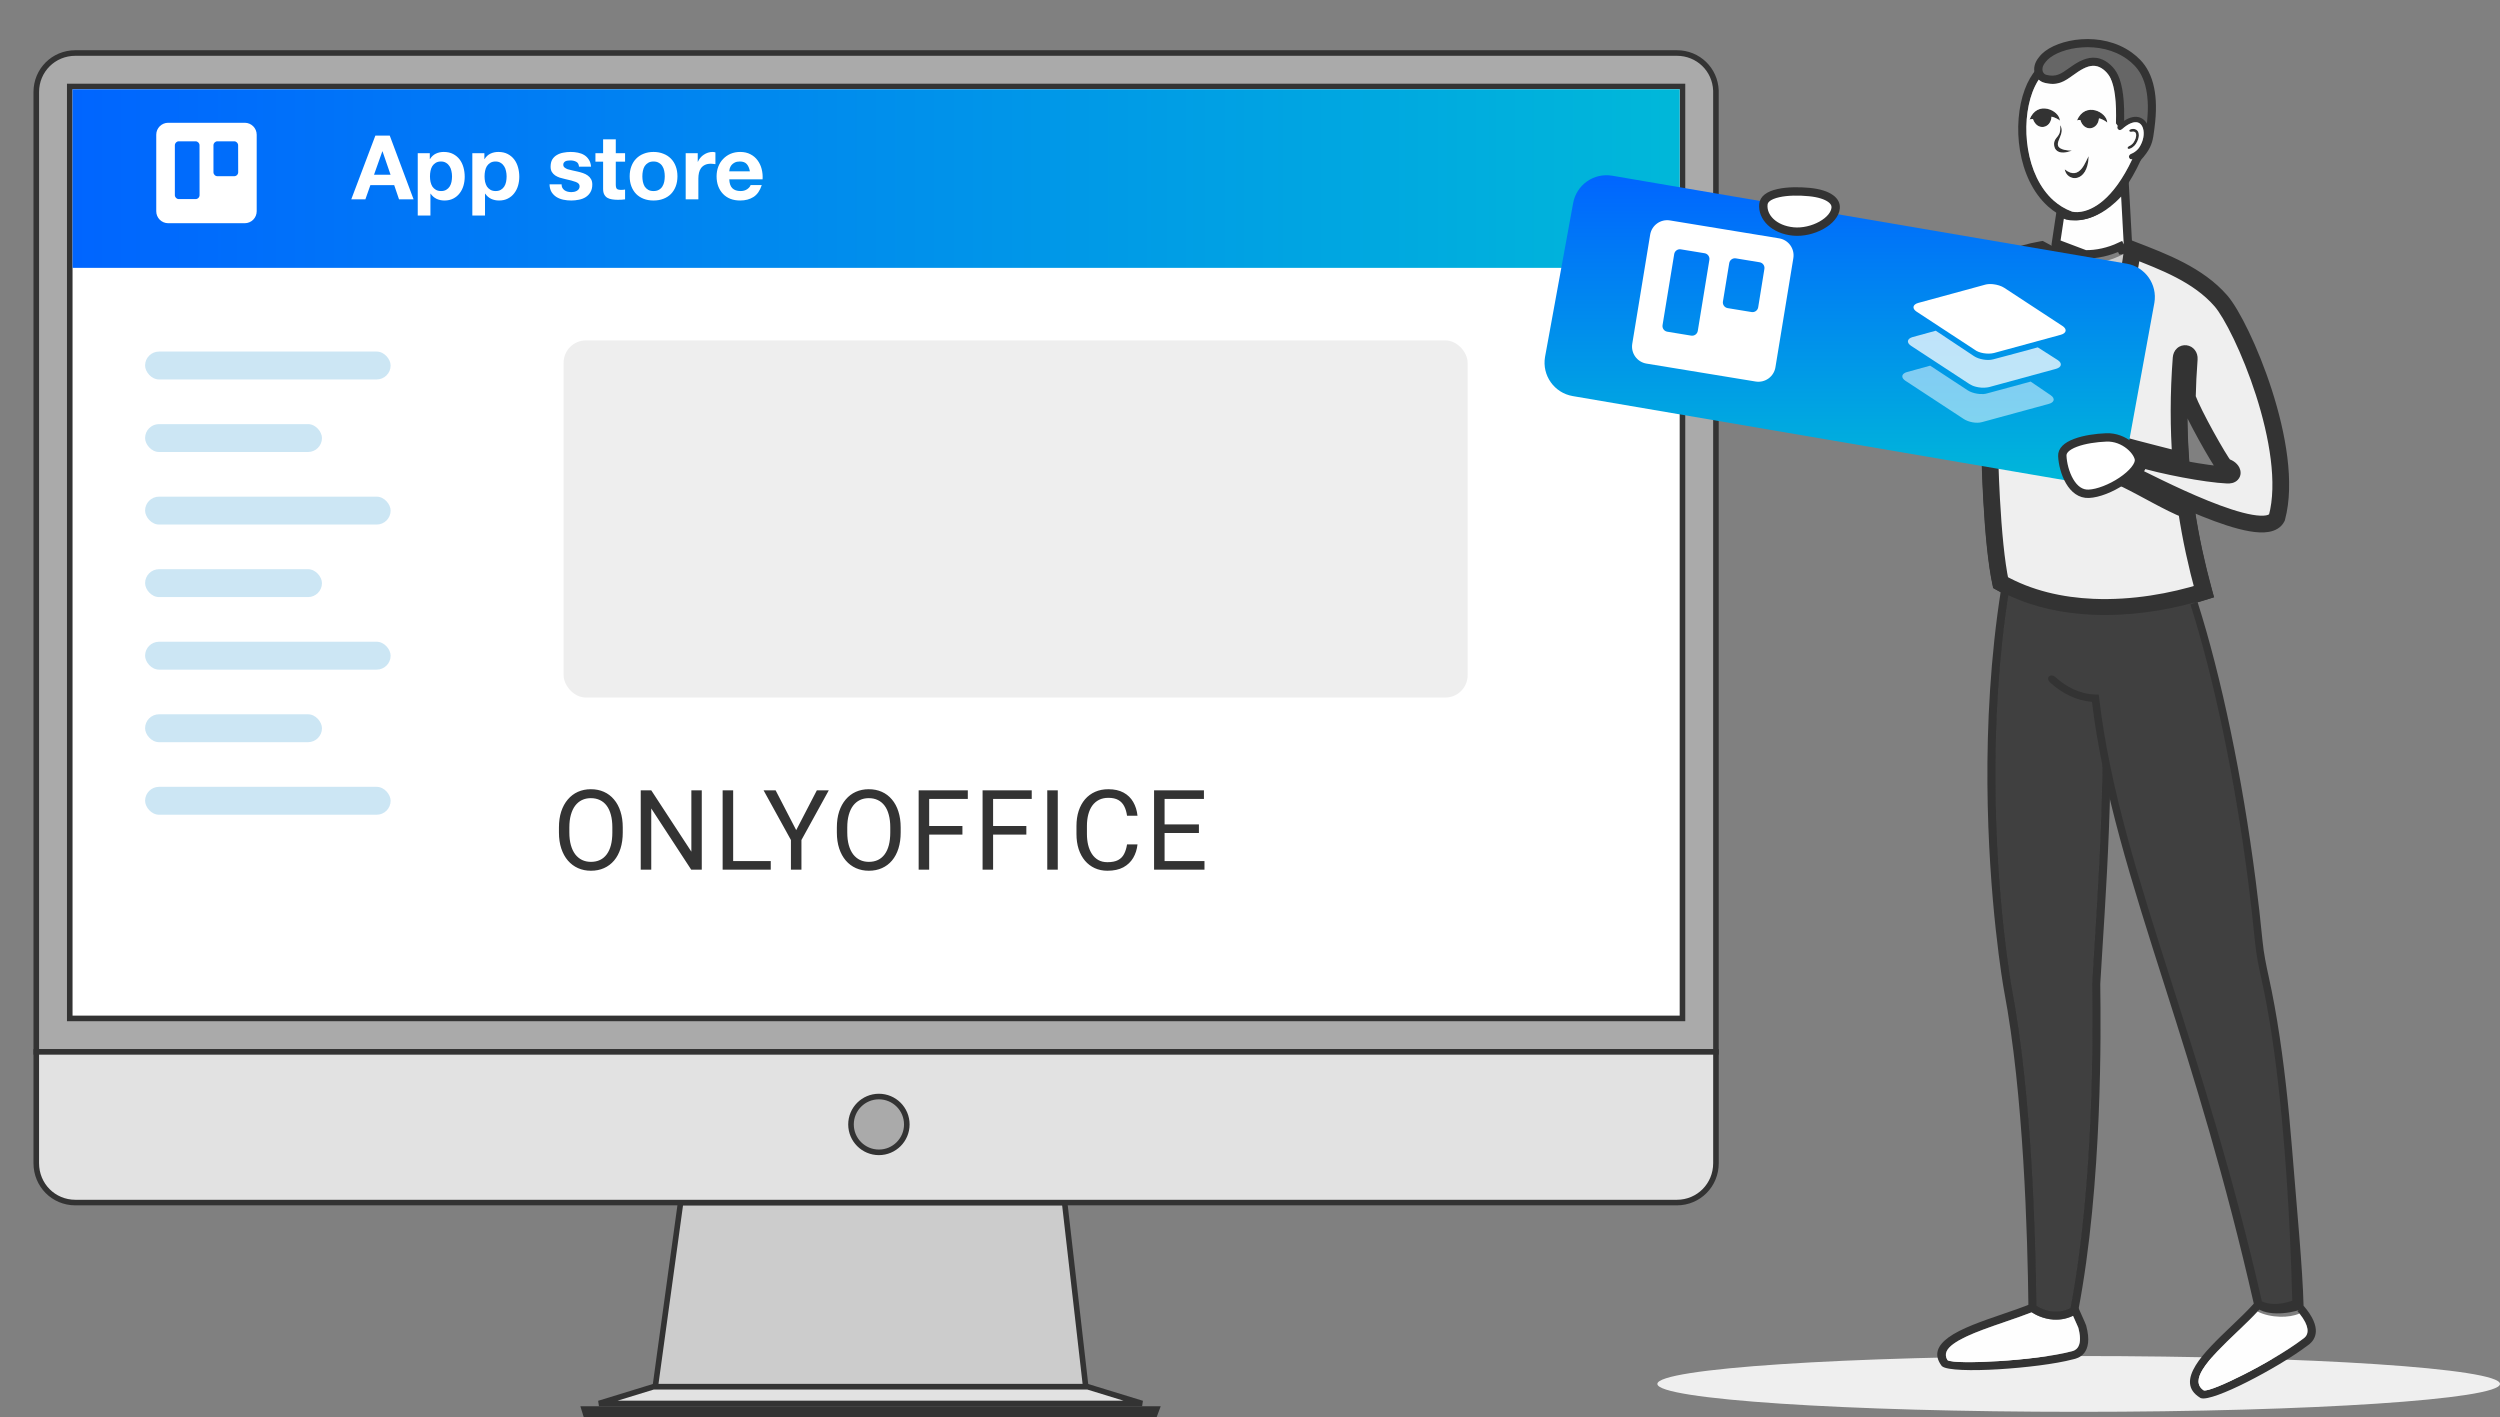 <svg width="448" height="254" viewBox="0 0 448 254" fill="none" xmlns="http://www.w3.org/2000/svg">
<rect x="0" y="0" width="448" height="254" fill="#808080" stroke="none"/>
<path d="M307.495 16.496V188.5H6.5V16.496C6.5 12.594 9.6 9.5 13.505 9.5H300.495C304.315 9.5 307.358 12.454 307.495 16.23V16.496Z" fill="#AAAAAA" stroke="#333333"/>
<path d="M12.5 182.5V15.5H301.5V182.5H12.5Z" fill="white" stroke="#333333"/>
<path d="M301 16H13V48H301V16Z" fill="url(#paint0_linear_912_197837)"/>
<path d="M67.026 31.308H69.987L68.546 27.116H68.514L67.026 31.308ZM67.266 24.3H69.843L74.115 35.724H71.507L70.642 33.18H66.371L65.475 35.724H62.947L67.266 24.3ZM79.036 34.236C79.409 34.236 79.718 34.161 79.964 34.012C80.22 33.863 80.422 33.671 80.572 33.436C80.732 33.191 80.844 32.908 80.908 32.588C80.972 32.268 81.004 31.943 81.004 31.612C81.004 31.282 80.966 30.956 80.892 30.636C80.828 30.316 80.716 30.034 80.556 29.788C80.396 29.532 80.188 29.329 79.932 29.18C79.686 29.02 79.382 28.94 79.02 28.94C78.646 28.94 78.332 29.02 78.076 29.18C77.83 29.329 77.628 29.527 77.468 29.772C77.318 30.017 77.212 30.3 77.148 30.62C77.084 30.94 77.052 31.271 77.052 31.612C77.052 31.943 77.084 32.268 77.148 32.588C77.222 32.908 77.334 33.191 77.484 33.436C77.644 33.671 77.852 33.863 78.108 34.012C78.364 34.161 78.673 34.236 79.036 34.236ZM74.86 27.452H77.02V28.508H77.052C77.329 28.06 77.681 27.735 78.108 27.532C78.534 27.329 79.004 27.228 79.516 27.228C80.166 27.228 80.726 27.351 81.196 27.596C81.665 27.841 82.054 28.167 82.364 28.572C82.673 28.977 82.902 29.452 83.052 29.996C83.201 30.529 83.276 31.09 83.276 31.676C83.276 32.231 83.201 32.764 83.052 33.276C82.902 33.788 82.673 34.242 82.364 34.636C82.065 35.031 81.686 35.346 81.228 35.58C80.78 35.815 80.252 35.932 79.644 35.932C79.132 35.932 78.657 35.831 78.22 35.628C77.793 35.415 77.441 35.105 77.164 34.7H77.132V38.62H74.86V27.452ZM88.817 34.236C89.19 34.236 89.499 34.161 89.745 34.012C90.001 33.863 90.204 33.671 90.353 33.436C90.513 33.191 90.625 32.908 90.689 32.588C90.753 32.268 90.785 31.943 90.785 31.612C90.785 31.282 90.748 30.956 90.673 30.636C90.609 30.316 90.497 30.034 90.337 29.788C90.177 29.532 89.969 29.329 89.713 29.18C89.468 29.02 89.163 28.94 88.801 28.94C88.427 28.94 88.113 29.02 87.857 29.18C87.612 29.329 87.409 29.527 87.249 29.772C87.1 30.017 86.993 30.3 86.929 30.62C86.865 30.94 86.833 31.271 86.833 31.612C86.833 31.943 86.865 32.268 86.929 32.588C87.004 32.908 87.115 33.191 87.265 33.436C87.425 33.671 87.633 33.863 87.889 34.012C88.145 34.161 88.454 34.236 88.817 34.236ZM84.641 27.452H86.801V28.508H86.833C87.11 28.06 87.462 27.735 87.889 27.532C88.316 27.329 88.785 27.228 89.297 27.228C89.948 27.228 90.507 27.351 90.977 27.596C91.446 27.841 91.835 28.167 92.145 28.572C92.454 28.977 92.683 29.452 92.833 29.996C92.982 30.529 93.057 31.09 93.057 31.676C93.057 32.231 92.982 32.764 92.833 33.276C92.683 33.788 92.454 34.242 92.145 34.636C91.846 35.031 91.468 35.346 91.009 35.58C90.561 35.815 90.033 35.932 89.425 35.932C88.913 35.932 88.438 35.831 88.001 35.628C87.574 35.415 87.222 35.105 86.945 34.7H86.913V38.62H84.641V27.452ZM100.635 33.036C100.635 33.282 100.683 33.495 100.779 33.676C100.886 33.847 101.019 33.991 101.179 34.108C101.339 34.215 101.521 34.295 101.723 34.348C101.937 34.401 102.155 34.428 102.379 34.428C102.539 34.428 102.705 34.412 102.875 34.38C103.057 34.337 103.217 34.279 103.355 34.204C103.505 34.119 103.627 34.012 103.723 33.884C103.819 33.745 103.867 33.575 103.867 33.372C103.867 33.031 103.638 32.775 103.179 32.604C102.731 32.434 102.102 32.263 101.291 32.092C100.961 32.017 100.635 31.932 100.315 31.836C100.006 31.73 99.729 31.596 99.483 31.436C99.238 31.265 99.041 31.058 98.891 30.812C98.742 30.556 98.667 30.247 98.667 29.884C98.667 29.351 98.769 28.913 98.971 28.572C99.185 28.231 99.462 27.964 99.803 27.772C100.145 27.57 100.529 27.431 100.955 27.356C101.382 27.271 101.819 27.228 102.267 27.228C102.715 27.228 103.147 27.271 103.563 27.356C103.99 27.442 104.369 27.585 104.699 27.788C105.03 27.991 105.302 28.263 105.515 28.604C105.739 28.935 105.873 29.356 105.915 29.868H103.755C103.723 29.431 103.558 29.137 103.259 28.988C102.961 28.828 102.609 28.748 102.203 28.748C102.075 28.748 101.937 28.759 101.787 28.78C101.638 28.791 101.499 28.823 101.371 28.876C101.254 28.93 101.153 29.009 101.067 29.116C100.982 29.212 100.939 29.346 100.939 29.516C100.939 29.719 101.014 29.884 101.163 30.012C101.313 30.14 101.505 30.247 101.739 30.332C101.985 30.407 102.262 30.476 102.571 30.54C102.881 30.604 103.195 30.674 103.515 30.748C103.846 30.823 104.166 30.913 104.475 31.02C104.795 31.127 105.078 31.271 105.323 31.452C105.569 31.623 105.766 31.841 105.915 32.108C106.065 32.364 106.139 32.684 106.139 33.068C106.139 33.612 106.027 34.071 105.803 34.444C105.59 34.807 105.307 35.1 104.955 35.324C104.603 35.548 104.198 35.703 103.739 35.788C103.291 35.884 102.833 35.932 102.363 35.932C101.883 35.932 101.414 35.884 100.955 35.788C100.497 35.692 100.086 35.532 99.723 35.308C99.371 35.084 99.078 34.791 98.843 34.428C98.619 34.055 98.497 33.591 98.475 33.036H100.635ZM110.349 27.452H112.013V28.972H110.349V33.068C110.349 33.452 110.413 33.708 110.541 33.836C110.669 33.964 110.925 34.028 111.309 34.028C111.437 34.028 111.56 34.023 111.677 34.012C111.794 34.002 111.906 33.986 112.013 33.964V35.724C111.821 35.756 111.608 35.778 111.373 35.788C111.138 35.799 110.909 35.804 110.685 35.804C110.333 35.804 109.997 35.778 109.677 35.724C109.368 35.681 109.09 35.591 108.845 35.452C108.61 35.313 108.424 35.116 108.285 34.86C108.146 34.604 108.077 34.268 108.077 33.852V28.972H106.701V27.452H108.077V24.972H110.349V27.452ZM115.11 31.596C115.11 31.927 115.142 32.252 115.206 32.572C115.27 32.882 115.377 33.164 115.526 33.42C115.686 33.666 115.894 33.863 116.15 34.012C116.406 34.161 116.726 34.236 117.11 34.236C117.494 34.236 117.814 34.161 118.07 34.012C118.337 33.863 118.545 33.666 118.694 33.42C118.854 33.164 118.966 32.882 119.03 32.572C119.094 32.252 119.126 31.927 119.126 31.596C119.126 31.265 119.094 30.94 119.03 30.62C118.966 30.3 118.854 30.017 118.694 29.772C118.545 29.527 118.337 29.329 118.07 29.18C117.814 29.02 117.494 28.94 117.11 28.94C116.726 28.94 116.406 29.02 116.15 29.18C115.894 29.329 115.686 29.527 115.526 29.772C115.377 30.017 115.27 30.3 115.206 30.62C115.142 30.94 115.11 31.265 115.11 31.596ZM112.838 31.596C112.838 30.935 112.939 30.337 113.142 29.804C113.345 29.26 113.633 28.802 114.006 28.428C114.379 28.044 114.827 27.751 115.35 27.548C115.873 27.335 116.459 27.228 117.11 27.228C117.761 27.228 118.347 27.335 118.87 27.548C119.403 27.751 119.857 28.044 120.23 28.428C120.603 28.802 120.891 29.26 121.094 29.804C121.297 30.337 121.398 30.935 121.398 31.596C121.398 32.258 121.297 32.855 121.094 33.388C120.891 33.922 120.603 34.38 120.23 34.764C119.857 35.138 119.403 35.425 118.87 35.628C118.347 35.831 117.761 35.932 117.11 35.932C116.459 35.932 115.873 35.831 115.35 35.628C114.827 35.425 114.379 35.138 114.006 34.764C113.633 34.38 113.345 33.922 113.142 33.388C112.939 32.855 112.838 32.258 112.838 31.596ZM122.875 27.452H125.035V28.988H125.067C125.174 28.732 125.318 28.497 125.499 28.284C125.681 28.06 125.889 27.873 126.123 27.724C126.358 27.564 126.609 27.442 126.875 27.356C127.142 27.271 127.419 27.228 127.707 27.228C127.857 27.228 128.022 27.255 128.203 27.308V29.42C128.097 29.399 127.969 29.383 127.819 29.372C127.67 29.351 127.526 29.34 127.387 29.34C126.971 29.34 126.619 29.41 126.331 29.548C126.043 29.687 125.809 29.879 125.627 30.124C125.457 30.359 125.334 30.636 125.259 30.956C125.185 31.276 125.147 31.623 125.147 31.996V35.724H122.875V27.452ZM134.381 30.7C134.274 30.124 134.082 29.687 133.805 29.388C133.538 29.09 133.127 28.94 132.573 28.94C132.21 28.94 131.906 29.004 131.661 29.132C131.426 29.25 131.234 29.399 131.085 29.58C130.946 29.762 130.845 29.953 130.781 30.156C130.727 30.359 130.695 30.54 130.685 30.7H134.381ZM130.685 32.14C130.717 32.876 130.903 33.41 131.245 33.74C131.586 34.071 132.077 34.236 132.717 34.236C133.175 34.236 133.57 34.124 133.901 33.9C134.231 33.666 134.434 33.42 134.509 33.164H136.509C136.189 34.156 135.698 34.865 135.037 35.292C134.375 35.719 133.575 35.932 132.637 35.932C131.986 35.932 131.399 35.831 130.877 35.628C130.354 35.415 129.911 35.116 129.549 34.732C129.186 34.348 128.903 33.889 128.701 33.356C128.509 32.823 128.413 32.236 128.413 31.596C128.413 30.977 128.514 30.401 128.717 29.868C128.919 29.335 129.207 28.876 129.581 28.492C129.954 28.098 130.397 27.788 130.909 27.564C131.431 27.34 132.007 27.228 132.637 27.228C133.341 27.228 133.954 27.367 134.477 27.644C134.999 27.911 135.426 28.273 135.757 28.732C136.098 29.191 136.343 29.713 136.493 30.3C136.642 30.887 136.695 31.5 136.653 32.14H130.685Z" fill="white"/>
<path d="M194 248.5H194.561L194.497 247.943L190.831 215.943L190.78 215.5H190.334H122.4H121.964L121.905 215.932L117.505 247.932L117.427 248.5H118H194Z" fill="#CCCCCC" stroke="#333333"/>
<path d="M6.5 208.442V188.5H307.5V208.442C307.5 212.382 304.396 215.5 300.495 215.5H13.505C9.599 215.5 6.5 212.383 6.5 208.442Z" fill="#E2E2E2" stroke="#333333"/>
<path d="M107.333 251.5L117.106 248.5H194.894L204.667 251.5H107.333Z" fill="#E2E2E2" stroke="#333333"/>
<path d="M207.281 252.5L206.909 253.5H104.986L104.677 252.5H207.281Z" fill="#AAAAAA" stroke="#333333"/>
<path d="M162.5 201.497C162.5 204.26 160.259 206.5 157.5 206.5C154.741 206.5 152.5 204.26 152.5 201.497C152.5 198.74 154.74 196.5 157.5 196.5C160.26 196.5 162.5 198.735 162.5 201.497Z" fill="#AAAAAA" stroke="#333333"/>
<path d="M372.5 253C414.197 253 448 250.761 448 248C448 245.239 414.197 243 372.5 243C330.803 243 297 245.239 297 248C297 250.761 330.803 253 372.5 253Z" fill="#EFEFEF"/>
<path fill-rule="evenodd" clip-rule="evenodd" d="M380.649 21.639C380.687 19.824 380.62 18.308 380.471 17.045C380.284 15.504 379.962 14.318 379.539 13.421C379.227 12.758 378.756 12.12 378.185 11.606C377.642 11.112 376.998 10.718 376.306 10.507C375.442 10.243 374.601 10.296 373.785 10.545C373.021 10.776 372.291 11.179 371.575 11.649C371.22 11.88 370.912 12.101 370.619 12.312C369.404 13.181 368.433 13.877 366.69 13.406C366.57 13.373 366.454 13.315 366.358 13.233C366.219 13.114 366.109 12.95 366.051 12.758C365.989 12.552 365.984 12.312 366.056 12.043C366.128 11.764 366.291 11.462 366.555 11.15L366.589 11.102C366.685 10.968 366.805 10.833 366.944 10.699C368.116 9.556 370.456 8.673 373.117 8.491C375.797 8.308 378.775 8.86 381.177 10.598C381.638 10.929 382.075 11.304 382.488 11.731C383.464 12.734 384.213 14.131 384.602 16.032C384.938 17.679 385.005 19.7 384.717 22.167C384.583 21.922 384.419 21.706 384.227 21.524C383.857 21.178 383.387 20.967 382.83 20.938C382.21 20.904 381.475 21.111 380.649 21.639Z" fill="#666666" stroke="#666666" stroke-width="0.216" stroke-miterlimit="22.926"/>
<path d="M369.14 43.859L368.39 43.854L368.39 43.8L368.398 43.747L369.099 39.086L369.24 38.154L370.117 38.501C370.22 38.542 370.331 38.58 370.463 38.624L370.469 38.627C370.469 38.627 370.471 38.627 370.473 38.628C370.504 38.636 370.702 38.69 371.048 38.726C371.424 38.766 371.957 38.783 372.608 38.705C373.905 38.548 375.692 38.008 377.664 36.465L377.665 36.464C378.274 35.988 378.909 35.411 379.557 34.714L380.759 33.42L380.856 35.183L381.327 43.803L381.353 44.276L380.937 44.502C380.717 44.623 380.488 44.743 380.249 44.854C380.248 44.854 380.248 44.855 380.247 44.855L379.93 44.175C377.944 45.115 375.686 45.617 373.673 45.573L369.14 43.859ZM369.14 43.859C368.39 43.854 368.39 43.855 368.39 43.855L368.39 43.856L368.39 43.858L368.39 43.861L368.39 43.868L368.39 43.882C368.39 43.892 368.391 43.902 368.392 43.913C368.393 43.935 368.396 43.961 368.401 43.99C368.411 44.045 368.432 44.128 368.481 44.219C368.511 44.274 368.552 44.333 368.608 44.389C369.76 45.727 371.672 46.282 373.657 46.323L369.14 43.859Z" fill="#FEFEFE" stroke="#333333" stroke-width="1.5"/>
<path fill-rule="evenodd" clip-rule="evenodd" d="M364.946 12.384C364.081 13.354 363.375 14.597 362.842 16.023C361.684 19.133 361.343 23.137 361.977 26.963C362.616 30.822 364.25 34.528 367.021 37.005C368.097 37.965 369.346 38.743 370.773 39.276C370.984 39.357 374.13 40.24 377.867 37.029C379.712 35.44 381.744 32.834 383.68 28.595L382.354 27.99C380.519 32.013 378.626 34.456 376.921 35.92C373.794 38.608 371.436 37.965 371.282 37.907C370.033 37.447 368.943 36.765 368.001 35.92C365.494 33.678 364.014 30.285 363.423 26.727C362.828 23.142 363.14 19.407 364.211 16.531C364.682 15.274 365.292 14.184 366.036 13.354L364.946 12.384Z" fill="#333333"/>
<path fill-rule="evenodd" clip-rule="evenodd" d="M380.615 22.676C380.706 20.391 380.649 18.538 380.466 17.045C380.279 15.504 379.957 14.318 379.534 13.421C379.222 12.758 378.751 12.12 378.18 11.606C377.637 11.112 376.993 10.718 376.302 10.507C375.437 10.243 374.596 10.296 373.78 10.545C373.016 10.776 372.286 11.179 371.57 11.649C371.215 11.88 370.907 12.101 370.614 12.312C369.399 13.181 368.429 13.877 366.685 13.406C366.565 13.373 366.45 13.315 366.354 13.233C366.214 13.114 366.104 12.95 366.046 12.758C365.984 12.552 365.979 12.312 366.051 12.043C366.123 11.765 366.286 11.462 366.551 11.15L366.584 11.102C366.68 10.968 366.8 10.833 366.94 10.699C368.112 9.556 370.451 8.673 373.112 8.491C375.792 8.308 378.771 8.86 381.172 10.598C381.633 10.929 382.071 11.304 382.484 11.731C383.459 12.734 384.208 14.131 384.597 16.032C384.957 17.803 385.005 20.002 384.645 22.724L384.592 23.137C384.41 24.562 384.295 25.451 383.416 26.67C383.291 26.843 383.147 27.03 382.978 27.232C382.834 27.409 382.666 27.601 382.474 27.803L382.642 28.408L383.54 28.796C383.728 28.595 383.915 28.384 384.098 28.158C384.266 27.956 384.429 27.745 384.592 27.52C385.683 26.003 385.817 24.975 386.033 23.324L386.086 22.911C386.471 20.021 386.413 17.66 386.019 15.739C385.572 13.541 384.684 11.904 383.521 10.713C383.05 10.229 382.546 9.801 382.018 9.417C379.309 7.454 375.985 6.835 373.002 7.036C369.999 7.238 367.309 8.289 365.907 9.652C365.724 9.83 365.561 10.017 365.417 10.209C365.004 10.694 364.749 11.189 364.624 11.664C364.48 12.206 364.499 12.725 364.639 13.181C364.783 13.651 365.052 14.05 365.398 14.342C365.662 14.563 365.969 14.726 366.296 14.818C368.707 15.466 369.923 14.592 371.455 13.498C371.748 13.291 372.05 13.07 372.358 12.869C372.968 12.466 373.583 12.125 374.193 11.937C374.75 11.769 375.307 11.731 375.864 11.899C376.335 12.043 376.787 12.322 377.181 12.681C377.608 13.07 377.964 13.55 378.199 14.04C378.559 14.799 378.833 15.835 379.001 17.213C379.16 18.533 379.222 20.146 379.16 22.11L379.53 22.628L380.615 22.676Z" fill="#333333"/>
<path fill-rule="evenodd" clip-rule="evenodd" d="M380.293 23.127C381.317 22.225 382.152 21.875 382.786 21.903C383.103 21.918 383.363 22.038 383.569 22.225C383.79 22.431 383.949 22.724 384.045 23.075C384.3 23.987 384.107 25.239 383.387 26.368C383.204 26.656 382.897 26.977 382.522 27.236C382.34 27.361 382.143 27.467 381.941 27.544C381.177 27.827 381.557 28.667 382.018 28.542C382.397 28.437 382.758 28.259 383.075 28.043C383.56 27.712 383.963 27.28 384.208 26.896C385.082 25.528 385.303 23.977 384.986 22.82C384.842 22.297 384.588 21.846 384.232 21.519C383.862 21.174 383.392 20.962 382.834 20.934C381.955 20.89 380.851 21.322 379.582 22.455C379.131 22.863 379.679 23.67 380.293 23.127Z" fill="#333333"/>
<path fill-rule="evenodd" clip-rule="evenodd" d="M382.047 23.607C382.191 23.578 382.316 23.578 382.421 23.602C382.541 23.631 382.638 23.698 382.695 23.79C382.762 23.9 382.801 24.049 382.801 24.222C382.801 24.582 382.652 25.043 382.345 25.518C382.239 25.681 382.066 25.868 381.85 26.012C381.768 26.07 381.677 26.123 381.581 26.161C381.067 26.382 381.235 26.799 381.648 26.655C381.816 26.598 381.979 26.511 382.124 26.415C382.393 26.233 382.618 25.993 382.753 25.782C383.108 25.225 383.286 24.673 383.286 24.222C383.286 23.953 383.224 23.713 383.103 23.526C382.974 23.324 382.782 23.185 382.527 23.127C382.378 23.093 382.205 23.089 382.008 23.117C381.369 23.223 381.441 23.727 382.047 23.607Z" fill="#333333"/>
<path fill-rule="evenodd" clip-rule="evenodd" d="M380.737 45.4C380.396 47.234 379.747 49.802 378.599 50.431C377.821 50.863 376.63 50.176 374.809 47.162C376.635 47.07 378.585 46.533 380.319 45.625C380.458 45.553 380.598 45.477 380.737 45.4ZM372.192 46.955C371.317 48.002 370.534 48.712 369.852 49.178C368.839 49.864 368.142 49.97 367.753 49.835C367.422 49.715 367.254 49.154 367.191 48.448C367.076 47.205 367.311 45.654 367.499 44.79C367.859 44.742 368.233 44.694 368.613 44.656L368.805 44.925C369.612 45.976 370.803 46.638 372.192 46.955Z" fill="#CCCCCC"/>
<path fill-rule="evenodd" clip-rule="evenodd" d="M371.277 26.987C368.89 27.932 368.049 26.823 368.083 25.791C368.121 24.399 369.428 24.678 369.164 22.421C370.297 24.01 367.742 25.772 369.269 26.602C369.596 26.78 370.115 26.963 371.277 26.987Z" fill="#333333"/>
<path fill-rule="evenodd" clip-rule="evenodd" d="M370 30.342C372.79 32.594 373.804 28.6 374.294 27.985C374.155 32.944 370.35 32.599 370 30.342Z" fill="#333333"/>
<path fill-rule="evenodd" clip-rule="evenodd" d="M372.18 21.601C373.664 18.092 377.603 20.093 377.618 21.97C377.43 21.764 376.604 21.27 376.133 21.212C375.97 23.3 373.472 23.737 372.8 21.509C372.536 21.495 372.377 21.481 372.18 21.601Z" fill="#333333"/>
<path fill-rule="evenodd" clip-rule="evenodd" d="M363.688 21.452C365.037 17.89 369.053 19.743 369.139 21.62C368.943 21.423 368.102 20.957 367.626 20.919C367.545 23.012 365.061 23.54 364.307 21.341C364.038 21.332 363.88 21.327 363.688 21.452Z" fill="#333333"/>
<mask id="path-22-outside-1_912_197837" maskUnits="userSpaceOnUse" x="323.606" y="41.738" width="87" height="69" fill="black">
<rect fill="white" x="323.606" y="41.738" width="87" height="69"/>
<path fill-rule="evenodd" clip-rule="evenodd" d="M397.975 53.902C401.84 58.334 411.356 80.418 408.019 92.761C405.622 97.467 384.893 86.345 381.736 84.911C382.753 84.155 383.253 83.403 383.497 82.229C387.546 83.469 395.214 84.961 399.152 85.143C400.783 85.218 399.805 83.748 398.696 83.65C397.561 82.245 393.074 74.277 391.971 71.275C392.019 68.985 392.134 66.666 392.312 64.314C392.398 63.186 390.948 62.951 390.856 64.18C390.616 67.338 390.491 70.468 390.487 73.584C390.482 76.594 390.592 79.56 390.808 82.493C390.808 82.493 382.095 80.298 380.337 79.775C376.575 78.655 374.831 74.802 374.831 74.802C374.831 74.802 373.407 49.276 373.407 48.106C373.407 48.106 375.556 51.433 379.286 51.191C381.768 50.504 381.807 46.692 382.12 44.738C387.778 46.924 393.917 49.25 397.975 53.902ZM365.806 44.738C363.597 45.132 361.791 45.674 360.282 46.289C358.135 47.167 356.588 48.204 355.339 49.203C354.465 49.899 351.905 52.928 349.172 56.158C345.838 60.099 342.25 64.343 340.905 65.279L340.391 65.639L339.959 65.183C335.977 60.983 333.541 54.805 331.457 49.51C330.943 48.209 330.453 46.956 329.987 45.862C329.261 45.91 328.286 46.058 327.35 46.274C326.696 46.428 326.072 46.61 325.606 46.812C328.714 59.255 331.654 65.951 333.926 69.556C336.102 73.013 337.485 73.464 337.816 73.526C340.785 74.097 344.536 72.749 348.134 70.545C352.265 68.011 356.146 64.372 358.438 61.175C359.302 59.97 360.508 60.781 359.691 61.928C358.856 63.1 357.818 64.334 356.636 65.553L356.588 66.465L356.54 67.583C356.391 72.014 356.425 80.977 356.891 89.444C357.208 95.205 357.717 100.73 358.495 104.412C363.597 107.292 369.361 108.564 375.063 108.809C382.239 109.116 389.334 107.806 394.939 106.039C394.276 103.62 393.69 101.229 393.176 98.853C392.638 96.362 392.182 93.87 391.807 91.384C388.594 90.107 384.414 87.583 381.104 85.969C377.793 84.356 367.518 80.667 366.136 74.802L370.916 47.496L365.806 44.738Z"/>
</mask>
<path fill-rule="evenodd" clip-rule="evenodd" d="M397.975 53.902C401.84 58.334 411.356 80.418 408.019 92.761C405.622 97.467 384.893 86.345 381.736 84.911C382.753 84.155 383.253 83.403 383.497 82.229C387.546 83.469 395.214 84.961 399.152 85.143C400.783 85.218 399.805 83.748 398.696 83.65C397.561 82.245 393.074 74.277 391.971 71.275C392.019 68.985 392.134 66.666 392.312 64.314C392.398 63.186 390.948 62.951 390.856 64.18C390.616 67.338 390.491 70.468 390.487 73.584C390.482 76.594 390.592 79.56 390.808 82.493C390.808 82.493 382.095 80.298 380.337 79.775C376.575 78.655 374.831 74.802 374.831 74.802C374.831 74.802 373.407 49.276 373.407 48.106C373.407 48.106 375.556 51.433 379.286 51.191C381.768 50.504 381.807 46.692 382.12 44.738C387.778 46.924 393.917 49.25 397.975 53.902ZM365.806 44.738C363.597 45.132 361.791 45.674 360.282 46.289C358.135 47.167 356.588 48.204 355.339 49.203C354.465 49.899 351.905 52.928 349.172 56.158C345.838 60.099 342.25 64.343 340.905 65.279L340.391 65.639L339.959 65.183C335.977 60.983 333.541 54.805 331.457 49.51C330.943 48.209 330.453 46.956 329.987 45.862C329.261 45.91 328.286 46.058 327.35 46.274C326.696 46.428 326.072 46.61 325.606 46.812C328.714 59.255 331.654 65.951 333.926 69.556C336.102 73.013 337.485 73.464 337.816 73.526C340.785 74.097 344.536 72.749 348.134 70.545C352.265 68.011 356.146 64.372 358.438 61.175C359.302 59.97 360.508 60.781 359.691 61.928C358.856 63.1 357.818 64.334 356.636 65.553L356.588 66.465L356.54 67.583C356.391 72.014 356.425 80.977 356.891 89.444C357.208 95.205 357.717 100.73 358.495 104.412C363.597 107.292 369.361 108.564 375.063 108.809C382.239 109.116 389.334 107.806 394.939 106.039C394.276 103.62 393.69 101.229 393.176 98.853C392.638 96.362 392.182 93.87 391.807 91.384C388.594 90.107 384.414 87.583 381.104 85.969C377.793 84.356 367.518 80.667 366.136 74.802L370.916 47.496L365.806 44.738Z" fill="#EFEFEF"/>
<path d="M397.975 53.902L399.106 52.916L397.975 53.902ZM408.019 92.761L409.356 93.442L409.427 93.303L409.467 93.153L408.019 92.761ZM381.736 84.911L380.841 83.707L378.8 85.225L381.116 86.277L381.736 84.911ZM383.497 82.229L383.937 80.795L382.365 80.314L382.029 81.923L383.497 82.229ZM399.152 85.143L399.083 86.642L399.083 86.642L399.152 85.143ZM398.696 83.65L397.528 84.592L397.929 85.088L398.564 85.144L398.696 83.65ZM391.971 71.275L390.471 71.243L390.465 71.526L390.563 71.792L391.971 71.275ZM392.312 64.314L390.816 64.2L390.816 64.201L392.312 64.314ZM390.856 64.18L392.352 64.294L392.352 64.291L390.856 64.18ZM390.487 73.584L391.987 73.586V73.586L390.487 73.584ZM390.808 82.493L390.442 83.948L392.457 84.456L392.304 82.383L390.808 82.493ZM380.337 79.775L380.765 78.337L380.337 79.775ZM374.831 74.802L373.333 74.885L373.349 75.165L373.464 75.42L374.831 74.802ZM373.407 48.106L374.667 47.292C374.306 46.734 373.621 46.479 372.983 46.667C372.345 46.855 371.907 47.441 371.907 48.106H373.407ZM379.286 51.191L379.383 52.688L379.538 52.678L379.687 52.637L379.286 51.191ZM382.12 44.738L382.66 43.339L380.931 42.671L380.638 44.502L382.12 44.738ZM365.806 44.738L366.519 43.418L366.058 43.17L365.543 43.261L365.806 44.738ZM360.282 46.289L359.716 44.9L359.714 44.901L360.282 46.289ZM355.339 49.203L356.274 50.376L356.276 50.374L355.339 49.203ZM349.172 56.158L348.027 55.19L348.027 55.19L349.172 56.158ZM340.905 65.279L340.048 64.048L340.044 64.051L340.905 65.279ZM340.391 65.639L339.302 66.671L340.192 67.61L341.252 66.868L340.391 65.639ZM339.959 65.183L341.047 64.151L341.047 64.151L339.959 65.183ZM331.457 49.51L332.852 48.96L332.852 48.959L331.457 49.51ZM329.987 45.862L331.367 45.274L330.95 44.294L329.888 44.365L329.987 45.862ZM327.35 46.274L327.013 44.813L327.006 44.814L327.35 46.274ZM325.606 46.812L325.01 45.435L323.842 45.941L324.151 47.175L325.606 46.812ZM333.926 69.556L335.195 68.757L335.195 68.757L333.926 69.556ZM337.816 73.526L338.1 72.053L338.094 72.052L337.816 73.526ZM348.134 70.545L348.918 71.824L348.919 71.824L348.134 70.545ZM358.438 61.175L357.219 60.3L357.218 60.301L358.438 61.175ZM359.691 61.928L360.912 62.8L360.913 62.798L359.691 61.928ZM356.636 65.553L355.559 64.509L355.168 64.913L355.138 65.474L356.636 65.553ZM356.588 66.465L355.09 66.386L355.09 66.393L355.09 66.4L356.588 66.465ZM356.54 67.583L355.042 67.519L355.041 67.533L356.54 67.583ZM356.891 89.444L355.393 89.527V89.527L356.891 89.444ZM358.495 104.412L357.028 104.722L357.168 105.385L357.758 105.718L358.495 104.412ZM375.063 108.809L374.998 110.308L374.998 110.308L375.063 108.809ZM394.939 106.039L395.39 107.47L396.768 107.036L396.386 105.643L394.939 106.039ZM393.176 98.853L391.71 99.17L391.71 99.17L393.176 98.853ZM391.807 91.384L393.291 91.16L393.162 90.308L392.361 89.99L391.807 91.384ZM370.916 47.496L372.393 47.755L372.58 46.69L371.628 46.176L370.916 47.496ZM366.136 74.802L364.658 74.543L364.605 74.846L364.676 75.146L366.136 74.802ZM393.47 71.306C393.518 69.046 393.632 66.754 393.808 64.427L390.816 64.201C390.636 66.579 390.52 68.924 390.471 71.243L393.47 71.306ZM393.807 64.429C393.907 63.135 393.061 62.031 391.84 61.875C391.252 61.8 390.621 61.966 390.129 62.41C389.637 62.855 389.405 63.464 389.36 64.069L392.352 64.291C392.353 64.282 392.337 64.459 392.14 64.637C391.943 64.815 391.686 64.88 391.461 64.851C391.244 64.824 391.064 64.713 390.949 64.564C390.824 64.403 390.812 64.252 390.816 64.2L393.807 64.429ZM389.361 64.066C389.118 67.26 388.991 70.427 388.987 73.582L391.987 73.586C391.991 70.509 392.115 67.417 392.352 64.294L389.361 64.066ZM388.987 73.582C388.982 76.63 389.094 79.634 389.312 82.604L392.304 82.383C392.091 79.487 391.982 76.558 391.987 73.586L388.987 73.582ZM390.808 82.493C391.175 81.039 391.175 81.039 391.175 81.039C391.175 81.039 391.175 81.039 391.174 81.039C391.174 81.039 391.174 81.039 391.173 81.038C391.172 81.038 391.171 81.038 391.169 81.037C391.164 81.036 391.158 81.035 391.15 81.033C391.133 81.028 391.109 81.022 391.077 81.014C391.013 80.998 390.919 80.974 390.798 80.944C390.556 80.883 390.21 80.795 389.788 80.688C388.944 80.474 387.801 80.184 386.604 79.877C384.19 79.259 381.609 78.588 380.765 78.337L379.909 81.213C380.823 81.485 383.477 82.173 385.86 82.784C387.06 83.091 388.206 83.382 389.051 83.596C389.474 83.703 389.821 83.791 390.063 83.852C390.184 83.883 390.279 83.907 390.343 83.923C390.375 83.931 390.4 83.937 390.417 83.942C390.425 83.944 390.431 83.945 390.435 83.946C390.438 83.947 390.439 83.947 390.44 83.948C390.441 83.948 390.441 83.948 390.441 83.948C390.442 83.948 390.442 83.948 390.442 83.948C390.442 83.948 390.442 83.948 390.808 82.493ZM373.407 48.106C372.147 48.92 372.147 48.92 372.148 48.921C372.148 48.921 372.148 48.922 372.149 48.922C372.149 48.923 372.15 48.924 372.15 48.925C372.151 48.926 372.153 48.928 372.154 48.931C372.157 48.935 372.16 48.94 372.164 48.946C372.172 48.958 372.182 48.973 372.195 48.991C372.219 49.027 372.253 49.075 372.295 49.133C372.38 49.248 372.5 49.405 372.654 49.589C372.962 49.954 373.417 50.436 374.012 50.911C375.197 51.858 377.025 52.841 379.383 52.688L379.189 49.694C377.817 49.783 376.705 49.224 375.884 48.567C375.475 48.241 375.16 47.906 374.948 47.655C374.843 47.531 374.766 47.43 374.718 47.364C374.695 47.332 374.678 47.309 374.67 47.296C374.665 47.29 374.663 47.286 374.663 47.285C374.662 47.285 374.663 47.285 374.663 47.287C374.664 47.287 374.664 47.288 374.665 47.289C374.665 47.289 374.666 47.29 374.666 47.291C374.666 47.291 374.667 47.291 374.667 47.291C374.667 47.292 374.667 47.292 373.407 48.106ZM379.687 52.637C381.722 52.073 382.566 50.256 382.961 48.844C383.348 47.461 383.48 45.73 383.601 44.975L380.638 44.502C380.447 45.7 380.403 46.852 380.072 48.035C379.749 49.19 379.332 49.622 378.886 49.746L379.687 52.637ZM365.543 43.261C363.237 43.672 361.329 44.243 359.716 44.9L360.848 47.678C362.253 47.106 363.957 46.591 366.069 46.215L365.543 43.261ZM359.714 44.901C357.407 45.844 355.738 46.964 354.403 48.031L356.276 50.374C357.439 49.445 358.863 48.49 360.85 47.677L359.714 44.901ZM354.405 48.029C353.838 48.481 352.879 49.535 351.823 50.743C350.723 52.002 349.39 53.578 348.027 55.19L350.317 57.127C351.686 55.509 353.001 53.954 354.082 52.717C355.208 51.429 355.967 50.62 356.274 50.376L354.405 48.029ZM348.027 55.19C346.356 57.164 344.638 59.196 343.171 60.85C342.437 61.678 341.776 62.399 341.223 62.965C340.647 63.554 340.257 63.903 340.048 64.048L341.762 66.51C342.226 66.187 342.789 65.655 343.368 65.062C343.97 64.446 344.667 63.684 345.415 62.841C346.911 61.155 348.654 59.094 350.317 57.127L348.027 55.19ZM340.044 64.051L339.53 64.411L341.252 66.868L341.766 66.508L340.044 64.051ZM341.48 64.607L341.047 64.151L338.87 66.215L339.302 66.671L341.48 64.607ZM341.047 64.151C337.303 60.202 334.963 54.322 332.852 48.96L330.061 50.059C332.119 55.287 334.65 61.764 338.87 66.215L341.047 64.151ZM332.852 48.959C332.342 47.668 331.843 46.391 331.367 45.274L328.607 46.449C329.063 47.521 329.544 48.75 330.062 50.061L332.852 48.959ZM329.888 44.365C329.067 44.419 328.011 44.582 327.013 44.813L327.687 47.736C328.561 47.534 329.456 47.4 330.086 47.358L329.888 44.365ZM327.006 44.814C326.321 44.975 325.597 45.182 325.01 45.435L326.202 48.189C326.547 48.039 327.072 47.881 327.693 47.735L327.006 44.814ZM324.151 47.175C327.276 59.688 330.263 66.559 332.657 70.356L335.195 68.757C333.044 65.344 330.152 58.821 327.061 46.449L324.151 47.175ZM332.656 70.356C334.925 73.959 336.608 74.825 337.539 75L338.094 72.052C338.362 72.103 337.278 72.066 335.195 68.757L332.656 70.356ZM337.533 74.999C341.08 75.682 345.251 74.07 348.918 71.824L347.351 69.266C343.822 71.427 340.49 72.513 338.1 72.053L337.533 74.999ZM348.919 71.824C353.207 69.193 357.24 65.42 359.657 62.049L357.218 60.301C355.052 63.323 351.324 66.829 347.35 69.267L348.919 71.824ZM359.656 62.049C359.735 61.94 359.735 61.996 359.596 62.043C359.452 62.092 359.174 62.116 358.89 61.935C358.598 61.749 358.476 61.457 358.464 61.237C358.453 61.035 358.53 60.973 358.469 61.059L360.913 62.798C361.261 62.31 361.494 61.716 361.459 61.077C361.424 60.42 361.1 59.785 360.5 59.404C359.227 58.594 357.88 59.379 357.219 60.3L359.656 62.049ZM358.47 61.057C357.684 62.159 356.696 63.336 355.559 64.509L357.714 66.597C358.94 65.332 360.027 64.04 360.912 62.8L358.47 61.057ZM355.138 65.474L355.09 66.386L358.086 66.544L358.134 65.632L355.138 65.474ZM355.09 66.4L355.042 67.519L358.039 67.648L358.087 66.529L355.09 66.4ZM355.041 67.533C354.891 72.011 354.925 81.018 355.393 89.527L358.389 89.362C357.925 80.935 357.892 72.017 358.039 67.634L355.041 67.533ZM355.393 89.527C355.711 95.295 356.224 100.919 357.028 104.722L359.963 104.102C359.21 100.541 358.705 95.115 358.389 89.362L355.393 89.527ZM357.758 105.718C363.115 108.743 369.125 110.056 374.998 110.308L375.127 107.31C369.596 107.073 364.078 105.841 359.233 103.106L357.758 105.718ZM374.998 110.308C382.385 110.624 389.657 109.277 395.39 107.47L394.488 104.609C389.011 106.335 382.093 107.609 375.127 107.31L374.998 110.308ZM396.386 105.643C395.73 103.249 395.151 100.885 394.643 98.536L391.71 99.17C392.23 101.574 392.823 103.991 393.493 106.436L396.386 105.643ZM394.643 98.537C394.111 96.076 393.661 93.615 393.291 91.16L390.324 91.607C390.704 94.125 391.166 96.648 391.71 99.17L394.643 98.537ZM392.361 89.99C390.841 89.386 389.06 88.472 387.198 87.479C385.368 86.503 383.449 85.444 381.761 84.621L380.446 87.318C382.069 88.109 383.895 89.118 385.786 90.126C387.645 91.118 389.56 92.105 391.254 92.778L392.361 89.99ZM380.765 78.337C379.274 77.894 378.131 76.889 377.332 75.916C376.939 75.437 376.647 74.988 376.456 74.662C376.361 74.5 376.292 74.371 376.249 74.286C376.227 74.244 376.212 74.213 376.203 74.195C376.199 74.187 376.197 74.181 376.196 74.179C376.195 74.178 376.195 74.178 376.195 74.178C376.195 74.179 376.196 74.179 376.196 74.18C376.196 74.18 376.197 74.181 376.197 74.181C376.197 74.182 376.197 74.182 376.197 74.182C376.197 74.183 376.198 74.183 374.831 74.802C373.464 75.42 373.465 75.421 373.465 75.421C373.465 75.421 373.465 75.422 373.465 75.422C373.466 75.423 373.466 75.424 373.466 75.424C373.467 75.426 373.468 75.428 373.469 75.43C373.471 75.435 373.474 75.44 373.477 75.446C373.482 75.459 373.49 75.475 373.499 75.495C373.518 75.534 373.544 75.587 373.578 75.653C373.645 75.783 373.741 75.964 373.869 76.18C374.122 76.612 374.501 77.196 375.014 77.82C376.028 79.055 377.638 80.537 379.909 81.213L380.765 78.337ZM374.831 74.802C376.329 74.718 376.329 74.718 376.329 74.718C376.329 74.718 376.329 74.717 376.329 74.717C376.329 74.716 376.328 74.715 376.328 74.713C376.328 74.71 376.328 74.706 376.328 74.7C376.327 74.687 376.326 74.669 376.325 74.645C376.322 74.597 376.318 74.525 376.313 74.431C376.302 74.244 376.287 73.969 376.267 73.619C376.229 72.919 376.173 71.918 376.106 70.712C375.973 68.301 375.795 65.074 375.617 61.811C375.439 58.547 375.261 55.248 375.128 52.693C375.061 51.414 375.005 50.324 374.967 49.517C374.947 49.113 374.932 48.783 374.922 48.536C374.917 48.413 374.913 48.313 374.91 48.237C374.909 48.199 374.908 48.168 374.908 48.144C374.908 48.133 374.907 48.123 374.907 48.117C374.907 48.113 374.907 48.111 374.907 48.109C374.907 48.107 374.907 48.106 374.907 48.106H371.907C371.907 48.745 372.268 55.492 372.621 61.974C372.799 65.239 372.977 68.466 373.111 70.878C373.178 72.084 373.233 73.085 373.272 73.786C373.292 74.136 373.307 74.411 373.317 74.598C373.322 74.692 373.326 74.763 373.329 74.812C373.331 74.836 373.332 74.854 373.332 74.867C373.333 74.873 373.333 74.877 373.333 74.88C373.333 74.882 373.333 74.883 373.333 74.884C373.333 74.884 373.333 74.885 373.333 74.885C373.333 74.885 373.333 74.885 374.831 74.802ZM381.579 46.138C387.324 48.357 393.076 50.567 396.845 54.888L399.106 52.916C394.758 47.932 388.232 45.492 382.66 43.339L381.579 46.138ZM396.845 54.888C397.67 55.835 398.919 57.891 400.292 60.756C401.646 63.581 403.068 67.079 404.27 70.823C406.701 78.4 408.119 86.645 406.571 92.37L409.467 93.153C411.256 86.534 409.584 77.566 407.126 69.906C405.883 66.032 404.41 62.407 402.997 59.459C401.603 56.551 400.212 54.185 399.106 52.916L396.845 54.888ZM399.863 82.708C399.395 82.129 398.055 79.914 396.635 77.337C395.23 74.787 393.886 72.138 393.379 70.757L390.563 71.792C391.159 73.415 392.61 76.25 394.008 78.785C395.391 81.295 396.862 83.766 397.528 84.592L399.863 82.708ZM399.083 86.642C399.601 86.665 400.432 86.61 401.021 85.979C401.741 85.209 401.528 84.276 401.302 83.808C401.069 83.328 400.686 82.951 400.305 82.693C399.912 82.427 399.403 82.207 398.827 82.156L398.564 85.144C398.543 85.143 398.573 85.143 398.624 85.178C398.687 85.22 398.655 85.225 398.601 85.115C398.573 85.055 398.51 84.903 398.518 84.679C398.526 84.426 398.624 84.15 398.829 83.931C399.015 83.732 399.205 83.669 399.267 83.653C399.329 83.637 399.325 83.65 399.221 83.645L399.083 86.642ZM383.058 83.664C387.196 84.93 394.99 86.452 399.083 86.642L399.221 83.645C395.437 83.469 387.896 82.007 383.937 80.795L383.058 83.664ZM382.631 86.115C383.237 85.664 383.755 85.166 384.159 84.552C384.567 83.933 384.814 83.266 384.966 82.536L382.029 81.923C381.937 82.366 381.811 82.662 381.654 82.902C381.493 83.146 381.252 83.401 380.841 83.707L382.631 86.115ZM406.683 92.081C406.673 92.1 406.603 92.261 406.067 92.357C405.514 92.456 404.694 92.433 403.601 92.243C401.433 91.868 398.638 90.923 395.724 89.747C389.863 87.382 384.083 84.329 382.356 83.545L381.116 86.277C382.546 86.927 388.709 90.151 394.601 92.529C397.564 93.725 400.598 94.768 403.089 95.2C404.327 95.414 405.544 95.498 406.595 95.31C407.664 95.119 408.767 94.599 409.356 93.442L406.683 92.081ZM371.628 46.176L366.519 43.418L365.094 46.058L370.203 48.816L371.628 46.176ZM381.761 84.621C379.936 83.732 376.758 82.512 373.658 80.688C372.138 79.793 370.735 78.804 369.647 77.728C368.555 76.648 367.854 75.555 367.596 74.457L364.676 75.146C365.108 76.981 366.211 78.549 367.538 79.861C368.868 81.177 370.5 82.31 372.136 83.273C375.346 85.162 378.961 86.594 380.446 87.318L381.761 84.621ZM367.613 75.06L372.393 47.755L369.438 47.237L364.658 74.543L367.613 75.06Z" fill="#333333" mask="url(#path-22-outside-1_912_197837)"/>
<path fill-rule="evenodd" clip-rule="evenodd" d="M390.856 64.18C390.616 67.338 390.491 70.468 390.486 73.584C390.482 76.93 390.616 80.218 390.885 83.468L392.345 83.348C392.076 80.098 391.942 76.848 391.947 73.584C391.951 70.55 392.072 67.468 392.317 64.319C392.398 63.191 390.948 62.951 390.856 64.18ZM391.759 91.043L393.205 90.832C393.589 93.405 394.055 95.978 394.613 98.56C395.17 101.152 395.813 103.745 396.539 106.337L396.726 107.009L396.063 107.225C390.222 109.145 382.671 110.604 375.005 110.278C368.976 110.019 362.881 108.651 357.487 105.526L357.213 105.367L357.141 105.05C356.3 101.282 355.757 95.522 355.431 89.526C354.965 81.024 354.926 72.014 355.08 67.545L355.128 66.402L355.19 65.202L356.651 65.293L356.588 66.47L356.54 67.588C356.391 72.019 356.425 80.981 356.891 89.449C357.208 95.21 357.717 100.735 358.495 104.417C363.597 107.297 369.361 108.569 375.062 108.814C382.239 109.121 389.334 107.811 394.939 106.044C394.276 103.625 393.69 101.234 393.176 98.858C392.624 96.251 392.148 93.649 391.759 91.043Z" fill="#333333"/>
<path fill-rule="evenodd" clip-rule="evenodd" d="M404.974 234.57C403.83 235.861 402.38 237.248 400.891 238.669C398.479 240.974 395.972 243.369 394.718 245.419C393.777 246.96 393.604 248.294 394.939 249.173C395.751 249.273 398.652 248.049 402.015 246.35C405.776 244.449 410.012 241.953 412.611 239.98C412.63 239.961 412.683 239.922 412.702 239.913C412.755 239.874 412.842 239.817 412.942 239.73C413.48 239.265 414.331 238.002 411.698 234.944L412.808 233.994C416.305 238.06 414.792 240.062 413.889 240.839C413.759 240.95 413.629 241.041 413.543 241.103L413.476 241.151C410.795 243.182 406.487 245.726 402.673 247.651C398.902 249.557 395.515 250.872 394.449 250.56L394.358 250.536L394.276 250.483C391.903 249.038 392.052 246.984 393.474 244.66C394.829 242.447 397.403 239.985 399.887 237.613C401.357 236.207 402.793 234.839 403.883 233.605L404.974 234.57Z" fill="#333333"/>
<path fill-rule="evenodd" clip-rule="evenodd" d="M364.029 233.615C362.554 234.22 360.758 234.839 358.923 235.468C355.234 236.73 351.386 238.05 349.177 239.663C347.217 241.099 346.458 242.74 347.909 244.713L347.966 244.79L348.043 244.852C348.922 245.558 353.279 245.673 358.193 245.371C362.948 245.078 368.309 244.435 371.479 243.595L371.556 243.576C372.291 243.412 375.255 242.736 373.838 237.522C373.785 237.33 373.401 236.485 373.045 235.689C372.752 235.04 372.473 234.421 372.44 234.325L371.052 234.781C371.1 234.93 371.398 235.593 371.715 236.289C372.051 237.037 372.411 237.83 372.43 237.902C373.449 241.655 371.676 242.054 371.239 242.15L371.133 242.174C368.054 242.99 362.794 243.619 358.111 243.907C353.658 244.18 349.801 244.176 349.028 243.748C348.312 242.678 348.836 241.718 350.051 240.83C352.073 239.351 355.815 238.07 359.408 236.836C361.233 236.212 363.025 235.597 364.596 234.949L364.029 233.615Z" fill="#333333"/>
<path fill-rule="evenodd" clip-rule="evenodd" d="M400.891 238.669C398.48 240.974 395.972 243.369 394.719 245.419C393.777 246.96 393.604 248.294 394.939 249.173C395.751 249.273 398.653 248.049 402.015 246.35C405.776 244.449 410.013 241.953 412.611 239.98C412.631 239.961 412.684 239.922 412.703 239.913C412.756 239.874 412.842 239.817 412.943 239.73C413.236 239.481 413.615 239.001 413.49 238.132C413.399 237.469 413.01 236.576 412.064 235.386C411.079 235.813 409.835 235.996 408.591 235.962C407.14 235.924 405.651 235.597 404.566 235.026C403.663 236.01 402.601 237.037 401.501 238.093C401.294 238.285 401.093 238.477 400.891 238.669Z" fill="#FEFEFE"/>
<path fill-rule="evenodd" clip-rule="evenodd" d="M372.421 237.906C372.445 237.992 372.469 238.079 372.488 238.165C373.357 241.679 371.657 242.063 371.229 242.159L371.124 242.183C368.045 242.999 362.785 243.628 358.101 243.916C353.649 244.19 349.791 244.185 349.018 243.758C348.302 242.687 348.826 241.727 350.041 240.839C351.271 239.937 353.144 239.111 355.229 238.324C356.569 237.82 357.991 237.33 359.398 236.85C361.032 236.288 362.636 235.741 364.082 235.165C364.98 235.755 366.368 236.365 367.963 236.471C369.068 236.543 370.273 236.375 371.479 235.794C371.551 235.952 371.628 236.125 371.705 236.293C372.041 237.042 372.397 237.834 372.421 237.906Z" fill="#FEFEFE"/>
<path fill-rule="evenodd" clip-rule="evenodd" d="M393.162 108.099C396.549 119.173 400.334 139.177 403.648 161.796C408.428 185.092 411.507 211.331 411.463 233.562C410.584 234.047 409.302 234.33 408.024 234.359C406.756 234.388 405.526 234.176 404.743 233.682C403.643 229.496 399.21 211.519 393.253 190.666C388.229 173.067 381.624 153.952 378.156 140.545L376.768 135.48C376.681 148.072 375.836 161.297 375.288 169.875C375.125 172.458 374.986 174.618 374.899 176.264C374.895 176.375 374.899 176.797 374.909 177.503C374.991 183.614 375.356 211.629 371.018 234.388C370 234.92 368.977 235.074 368.045 235.016C366.777 234.935 365.667 234.46 364.942 233.989C364.86 227.408 364.639 217.951 364.019 207.87C363.385 197.564 362.324 186.571 360.556 177.253C360.412 176.495 357.751 161.239 357.597 140.602C357.52 130.291 358.073 118.636 359.879 106.774C364.649 109.016 369.851 110.048 375 110.273C381.456 110.552 387.826 109.563 393.162 108.099Z" fill="#404040" stroke="#404040" stroke-width="0.216" stroke-miterlimit="22.926"/>
<path fill-rule="evenodd" clip-rule="evenodd" d="M376.772 135.336C376.691 147.971 375.84 161.263 375.293 169.875C375.13 172.458 374.99 174.618 374.904 176.264C374.899 176.375 374.904 176.797 374.913 177.503C374.995 183.614 375.36 211.629 371.023 234.387C370.004 234.92 368.981 235.074 368.049 235.016C366.781 234.935 365.672 234.459 364.946 233.989C364.865 227.408 364.644 217.951 364.024 207.87C363.39 197.564 362.328 186.571 360.561 177.253C360.416 176.495 357.755 161.239 357.602 140.602C357.525 130.003 358.106 117.992 360.037 105.794L358.596 105.569C356.655 117.843 356.069 129.94 356.146 140.602C356.3 161.378 358.98 176.749 359.124 177.512C360.882 186.763 361.934 197.693 362.568 207.947C363.203 218.234 363.419 227.82 363.496 234.378L363.5 234.738L363.789 234.954C364.658 235.602 366.181 236.351 367.963 236.466C369.245 236.548 370.658 236.308 372.055 235.482L372.339 235.314L372.401 234.992C376.83 212.042 376.455 183.647 376.378 177.479C376.369 176.826 376.364 176.427 376.369 176.331C376.451 174.776 376.59 172.582 376.758 169.961C377.238 162.463 377.944 151.427 378.17 140.338L376.772 135.336Z" fill="#333333"/>
<path fill-rule="evenodd" clip-rule="evenodd" d="M368.366 121.367C369.298 122.202 370.35 122.947 371.518 123.494C372.723 124.055 374.059 124.415 375.509 124.459L376.1 124.478L376.167 125.059C378.06 141.284 383.185 157.365 389.238 176.341C394.406 192.552 400.247 210.875 405.334 233.212C406.237 233.62 407.217 233.72 408.173 233.653C409.086 233.586 409.984 233.36 410.772 233.087C410.603 226.467 410.224 216.453 409.369 205.816C408.764 198.265 407.923 190.421 406.751 183.302C406.588 182.318 406.429 181.382 406.266 180.489C406.103 179.586 405.93 178.698 405.757 177.829C405.617 177.148 405.435 176.289 405.252 175.453C404.772 173.231 404.33 171.195 404.08 168.661C403.912 166.947 403.725 165.18 403.523 163.38C403.317 161.532 403.1 159.761 402.884 158.057C401.683 148.71 400.146 139.638 398.412 131.299C396.611 122.649 394.593 114.805 392.514 108.296L393.806 107.888C395.9 114.455 397.932 122.342 399.738 131.026C401.482 139.378 403.024 148.489 404.229 157.889C404.465 159.722 404.681 161.508 404.878 163.231C405.07 164.945 405.257 166.712 405.435 168.531C405.67 170.951 406.107 172.967 406.583 175.16C406.732 175.852 406.886 176.567 407.087 177.561C407.265 178.439 407.438 179.337 407.601 180.244C407.774 181.209 407.942 182.15 408.091 183.076C409.268 190.258 410.118 198.135 410.724 205.705C411.598 216.583 412.635 227.326 412.799 233.984L412.808 234.465L412.357 234.637C410.176 235.463 405.589 235.977 403.941 233.908L403.874 233.6C398.777 211.159 393.124 193.004 387.941 176.745C381.936 157.908 376.84 141.918 374.88 125.774C373.453 125.659 372.142 125.275 370.936 124.713C369.611 124.094 368.424 123.254 367.391 122.313C366.474 121.478 367.449 120.542 368.366 121.367Z" fill="#333333"/>
<path fill-rule="evenodd" clip-rule="evenodd" d="M372.18 21.601C373.665 18.092 377.603 20.093 377.618 21.97C377.43 21.764 376.604 21.269 376.134 21.212C375.97 23.3 373.472 23.737 372.8 21.509C372.531 21.495 372.377 21.481 372.18 21.601ZM371.282 37.908C371.436 37.965 373.794 38.608 376.921 35.92C378.554 34.519 380.356 32.224 382.109 28.513C382.08 28.523 382.047 28.532 382.018 28.542C381.557 28.667 381.177 27.832 381.941 27.544C382.143 27.467 382.344 27.361 382.522 27.236C382.902 26.977 383.204 26.655 383.387 26.367C384.107 25.239 384.295 23.986 384.045 23.074C383.949 22.724 383.785 22.426 383.569 22.225C383.368 22.033 383.103 21.918 382.786 21.903C382.152 21.874 381.312 22.22 380.293 23.127C379.727 23.631 379.222 22.983 379.496 22.561L379.179 22.114C379.241 20.151 379.179 18.538 379.02 17.218C378.852 15.84 378.578 14.803 378.218 14.045C377.988 13.555 377.632 13.075 377.2 12.686C376.806 12.326 376.354 12.048 375.884 11.904C375.327 11.731 374.765 11.774 374.212 11.942C373.602 12.13 372.987 12.47 372.377 12.874C372.07 13.075 371.767 13.291 371.474 13.502C369.947 14.597 368.731 15.466 366.315 14.822C365.989 14.736 365.681 14.573 365.417 14.347C365.388 14.323 365.359 14.299 365.335 14.275C364.898 14.938 364.523 15.701 364.206 16.541C363.135 19.421 362.823 23.151 363.419 26.737C364.01 30.294 365.489 33.688 367.996 35.93C368.943 36.765 370.033 37.447 371.282 37.908ZM382.047 23.607C381.441 23.727 381.374 23.223 382.008 23.118C382.2 23.089 382.373 23.089 382.527 23.127C382.782 23.185 382.974 23.324 383.103 23.526C383.223 23.713 383.286 23.953 383.286 24.222C383.286 24.668 383.113 25.225 382.753 25.782C382.618 25.993 382.392 26.233 382.123 26.416C381.979 26.516 381.821 26.598 381.648 26.655C381.235 26.799 381.067 26.382 381.581 26.161C381.672 26.123 381.763 26.07 381.85 26.012C382.066 25.868 382.239 25.681 382.344 25.518C382.652 25.038 382.801 24.582 382.801 24.222C382.801 24.044 382.767 23.895 382.695 23.79C382.633 23.694 382.541 23.631 382.421 23.602C382.316 23.578 382.191 23.578 382.047 23.607ZM363.688 21.452C365.037 17.89 369.053 19.743 369.14 21.62C368.943 21.423 368.102 20.957 367.627 20.919C367.545 23.012 365.061 23.54 364.307 21.341C364.038 21.332 363.88 21.327 363.688 21.452ZM369.999 30.342C372.79 32.594 373.804 28.6 374.294 27.985C374.154 32.944 370.35 32.598 369.999 30.342ZM369.269 26.603C369.596 26.78 370.12 26.963 371.277 26.987C368.89 27.932 368.049 26.823 368.083 25.791C368.121 24.399 369.428 24.678 369.164 22.422C370.297 24.006 367.737 25.772 369.269 26.603Z" fill="#FEFEFE"/>
<path fill-rule="evenodd" clip-rule="evenodd" d="M374.028 86.737L281.83 70.977C278.525 70.411 276.306 67.276 276.868 63.973L281.898 36.447C282.465 33.144 285.602 30.926 288.907 31.488L381.105 47.248C384.409 47.814 386.629 50.949 386.067 54.251L381.041 81.778C380.47 85.081 377.333 87.303 374.028 86.737Z" fill="url(#paint1_linear_912_197837)"/>
<path fill-rule="evenodd" clip-rule="evenodd" d="M357.318 63.258L369.318 59.984C370.317 59.7 370.461 58.985 369.601 58.419L359.173 51.583C358.659 51.242 357.885 51.002 357.131 50.925C356.632 50.877 356.142 50.901 355.743 51.012L354.677 51.305L343.744 54.286C342.745 54.569 342.601 55.284 343.456 55.851L348.134 58.918L349.364 59.724L353.884 62.686C354.605 63.258 356.175 63.541 357.318 63.258Z" fill="white"/>
<path fill-rule="evenodd" clip-rule="evenodd" d="M361.623 63.21L359.538 63.767L357.175 64.395C356.175 64.678 354.605 64.395 353.745 63.824L348.72 60.483L347.495 59.667L346.89 59.264L342.745 60.401C341.746 60.685 341.602 61.4 342.457 61.966L344.392 63.234L345.627 64.04L352.89 68.797C353.212 69.008 353.61 69.186 354.057 69.301C354.706 69.474 355.44 69.532 356.151 69.421C356.257 69.407 356.358 69.388 356.459 69.364L356.757 69.282L358.236 68.879L368.458 66.09C369.457 65.807 369.601 65.091 368.746 64.525L365.172 62.245L361.623 63.21Z" fill="white" fill-opacity="0.75"/>
<path fill-rule="evenodd" clip-rule="evenodd" d="M363.89 68.38L358.198 69.925L356.728 70.324L356.031 70.511C355.666 70.617 355.224 70.645 354.768 70.607C354.148 70.559 353.505 70.396 352.991 70.156C352.851 70.089 352.722 70.017 352.602 69.94L345.886 65.528L343.653 66.143L341.741 66.671C341.669 66.69 341.602 66.714 341.534 66.738C341.501 66.752 341.467 66.767 341.434 66.781C340.718 67.112 340.694 67.732 341.453 68.236L341.534 68.288L348.72 72.998L350.089 73.895L351.886 75.072C352.746 75.643 354.172 75.926 355.171 75.643L356.675 75.235L358.135 74.836L363.482 73.377L367.175 72.369C367.622 72.244 367.896 72.028 367.987 71.783C368.102 71.476 367.934 71.116 367.459 70.804L363.89 68.38Z" fill="white" fill-opacity="0.5"/>
<path d="M383.308 82.415C383.327 82.879 383.093 83.484 382.526 84.19C381.971 84.88 381.163 85.583 380.214 86.22C378.298 87.506 375.971 88.418 374.304 88.487C372.838 88.549 371.706 87.659 370.878 86.25C370.049 84.84 369.623 83.047 369.566 81.696C369.528 80.778 370.277 79.977 371.935 79.351C373.525 78.75 375.61 78.46 377.425 78.385C379.065 78.316 380.536 78.948 381.613 79.824C382.724 80.727 383.281 81.773 383.308 82.415Z" fill="white" stroke="#333333" stroke-width="1.5"/>
<path d="M328.946 37.304C328.84 38.395 327.916 39.524 326.404 40.368C324.919 41.198 323.04 41.644 321.361 41.481C317.888 41.142 315.775 38.922 316 36.607C316.09 35.693 316.942 35.003 318.671 34.612C320.329 34.238 322.434 34.24 324.243 34.416C326.02 34.59 327.265 35.022 328.022 35.562C328.751 36.082 329.008 36.676 328.946 37.304Z" fill="white" stroke="#333333" stroke-width="1.5"/>
<path d="M111.598 148.283V149.182C111.598 150.249 111.464 151.206 111.197 152.053C110.93 152.899 110.546 153.618 110.045 154.211C109.544 154.803 108.941 155.256 108.238 155.568C107.542 155.881 106.76 156.037 105.895 156.037C105.055 156.037 104.283 155.881 103.58 155.568C102.883 155.256 102.278 154.803 101.764 154.211C101.256 153.618 100.862 152.899 100.582 152.053C100.302 151.206 100.162 150.249 100.162 149.182V148.283C100.162 147.215 100.299 146.262 100.572 145.422C100.852 144.576 101.246 143.856 101.754 143.264C102.262 142.665 102.864 142.209 103.561 141.896C104.264 141.584 105.035 141.428 105.875 141.428C106.741 141.428 107.522 141.584 108.219 141.896C108.922 142.209 109.524 142.665 110.025 143.264C110.533 143.856 110.921 144.576 111.188 145.422C111.461 146.262 111.598 147.215 111.598 148.283ZM109.732 149.182V148.264C109.732 147.417 109.645 146.669 109.469 146.018C109.299 145.367 109.049 144.82 108.717 144.377C108.385 143.934 107.978 143.599 107.496 143.371C107.021 143.143 106.48 143.029 105.875 143.029C105.289 143.029 104.758 143.143 104.283 143.371C103.814 143.599 103.411 143.934 103.072 144.377C102.74 144.82 102.483 145.367 102.301 146.018C102.118 146.669 102.027 147.417 102.027 148.264V149.182C102.027 150.035 102.118 150.79 102.301 151.447C102.483 152.098 102.743 152.648 103.082 153.098C103.427 153.54 103.834 153.876 104.303 154.104C104.778 154.331 105.309 154.445 105.895 154.445C106.507 154.445 107.05 154.331 107.525 154.104C108.001 153.876 108.401 153.54 108.727 153.098C109.059 152.648 109.309 152.098 109.479 151.447C109.648 150.79 109.732 150.035 109.732 149.182ZM125.757 141.623V155.842H123.863L116.705 144.875V155.842H114.82V141.623H116.705L123.892 152.619V141.623H125.757ZM138.12 154.309V155.842H131.011V154.309H138.12ZM131.382 141.623V155.842H129.497V141.623H131.382ZM138.989 141.623L142.68 148.762L146.382 141.623H148.52L143.618 150.529V155.842H141.733V150.529L136.831 141.623H138.989ZM161.401 148.283V149.182C161.401 150.249 161.267 151.206 161 152.053C160.733 152.899 160.349 153.618 159.848 154.211C159.347 154.803 158.745 155.256 158.041 155.568C157.345 155.881 156.564 156.037 155.698 156.037C154.858 156.037 154.086 155.881 153.383 155.568C152.687 155.256 152.081 154.803 151.567 154.211C151.059 153.618 150.665 152.899 150.385 152.053C150.105 151.206 149.965 150.249 149.965 149.182V148.283C149.965 147.215 150.102 146.262 150.375 145.422C150.655 144.576 151.049 143.856 151.557 143.264C152.065 142.665 152.667 142.209 153.364 141.896C154.067 141.584 154.838 141.428 155.678 141.428C156.544 141.428 157.325 141.584 158.022 141.896C158.725 142.209 159.327 142.665 159.829 143.264C160.336 143.856 160.724 144.576 160.991 145.422C161.264 146.262 161.401 147.215 161.401 148.283ZM159.536 149.182V148.264C159.536 147.417 159.448 146.669 159.272 146.018C159.103 145.367 158.852 144.82 158.52 144.377C158.188 143.934 157.781 143.599 157.299 143.371C156.824 143.143 156.284 143.029 155.678 143.029C155.092 143.029 154.562 143.143 154.086 143.371C153.618 143.599 153.214 143.934 152.875 144.377C152.543 144.82 152.286 145.367 152.104 146.018C151.922 146.669 151.83 147.417 151.83 148.264V149.182C151.83 150.035 151.922 150.79 152.104 151.447C152.286 152.098 152.547 152.648 152.885 153.098C153.23 153.54 153.637 153.876 154.106 154.104C154.581 154.331 155.112 154.445 155.698 154.445C156.31 154.445 156.853 154.331 157.329 154.104C157.804 153.876 158.204 153.54 158.53 153.098C158.862 152.648 159.112 152.098 159.282 151.447C159.451 150.79 159.536 150.035 159.536 149.182ZM166.508 141.623V155.842H164.623V141.623H166.508ZM172.465 148.02V149.562H166.098V148.02H172.465ZM173.432 141.623V143.166H166.098V141.623H173.432ZM177.963 141.623V155.842H176.078V141.623H177.963ZM183.92 148.02V149.562H177.552V148.02H183.92ZM184.886 141.623V143.166H177.552V141.623H184.886ZM189.554 141.623V155.842H187.669V141.623H189.554ZM201.966 151.32H203.841C203.743 152.219 203.486 153.023 203.069 153.732C202.652 154.442 202.063 155.005 201.302 155.422C200.54 155.832 199.589 156.037 198.45 156.037C197.617 156.037 196.858 155.881 196.175 155.568C195.498 155.256 194.915 154.813 194.427 154.24C193.938 153.661 193.561 152.967 193.294 152.16C193.033 151.346 192.903 150.441 192.903 149.445V148.029C192.903 147.033 193.033 146.132 193.294 145.324C193.561 144.51 193.942 143.814 194.436 143.234C194.938 142.655 195.54 142.209 196.243 141.896C196.946 141.584 197.737 141.428 198.616 141.428C199.69 141.428 200.598 141.63 201.341 142.033C202.083 142.437 202.659 142.997 203.069 143.713C203.486 144.423 203.743 145.246 203.841 146.184H201.966C201.874 145.52 201.705 144.95 201.458 144.475C201.21 143.993 200.859 143.622 200.403 143.361C199.947 143.101 199.352 142.971 198.616 142.971C197.985 142.971 197.428 143.091 196.946 143.332C196.471 143.573 196.07 143.915 195.745 144.357C195.426 144.8 195.185 145.331 195.022 145.949C194.86 146.568 194.778 147.255 194.778 148.01V149.445C194.778 150.142 194.85 150.796 194.993 151.408C195.143 152.02 195.367 152.557 195.667 153.02C195.966 153.482 196.347 153.846 196.809 154.113C197.272 154.374 197.818 154.504 198.45 154.504C199.251 154.504 199.889 154.377 200.364 154.123C200.839 153.869 201.197 153.505 201.438 153.029C201.686 152.554 201.861 151.984 201.966 151.32ZM215.842 154.309V155.842H208.313V154.309H215.842ZM208.694 141.623V155.842H206.809V141.623H208.694ZM214.846 147.736V149.27H208.313V147.736H214.846ZM215.745 141.623V143.166H208.313V141.623H215.745Z" fill="#333333"/>
<rect x="101" y="61" width="162" height="64" rx="4" fill="#EEEEEE"/>
<g opacity="0.2">
<rect x="26" y="63" width="44" height="5" rx="2.5" fill="#0082C9"/>
<rect x="26" y="76" width="31.697" height="5" rx="2.5" fill="#0082C9"/>
<rect x="26" y="89" width="44" height="5" rx="2.5" fill="#0082C9"/>
<rect x="26" y="102" width="31.697" height="5" rx="2.5" fill="#0082C9"/>
<rect x="26" y="115" width="44" height="5" rx="2.5" fill="#0082C9"/>
<rect x="26" y="128" width="31.697" height="5" rx="2.5" fill="#0082C9"/>
<rect x="26" y="141" width="44" height="5" rx="2.5" fill="#0082C9"/>
</g>
<path fill-rule="evenodd" clip-rule="evenodd" d="M318.821 42.711L299.26 39.501C297.578 39.224 295.989 40.364 295.71 42.048L292.503 61.593C292.366 62.404 292.558 63.236 293.036 63.904C293.514 64.573 294.239 65.024 295.05 65.157L314.611 68.368C315.421 68.499 316.251 68.303 316.917 67.822C317.582 67.341 318.03 66.615 318.159 65.803L321.367 46.258C321.641 44.576 320.502 42.989 318.821 42.711ZM304.243 59.296C304.197 59.567 304.046 59.808 303.821 59.967C303.597 60.126 303.319 60.19 303.048 60.143L298.774 59.441C298.215 59.347 297.837 58.819 297.929 58.259L300.018 45.53C300.11 44.97 300.637 44.59 301.196 44.68L305.471 45.381C306.03 45.475 306.409 46.003 306.32 46.564L304.243 59.296ZM315.067 55.07C315.022 55.342 314.871 55.584 314.646 55.743C314.422 55.902 314.143 55.965 313.872 55.917L309.598 55.216C309.038 55.122 308.659 54.594 308.749 54.033L309.879 47.148C309.973 46.588 310.501 46.209 311.061 46.299L315.336 47C315.895 47.094 316.272 47.623 316.18 48.182L315.067 55.07Z" fill="white"/>
<path fill-rule="evenodd" clip-rule="evenodd" d="M43.863 22H30.14C28.959 22 28.002 22.957 28 24.138V37.85C27.998 38.42 28.222 38.966 28.624 39.37C29.025 39.773 29.571 40 30.14 40H43.863C44.432 39.999 44.977 39.772 45.377 39.369C45.778 38.965 46.002 38.419 46 37.85V24.138C45.998 22.958 45.043 22.002 43.863 22ZM35.763 34.965C35.762 35.155 35.686 35.337 35.55 35.471C35.415 35.605 35.232 35.679 35.042 35.678H32.043C31.651 35.676 31.334 35.357 31.334 34.965V26.034C31.334 25.642 31.651 25.323 32.043 25.321H35.042C35.435 25.323 35.753 25.641 35.754 26.034L35.763 34.965ZM42.684 30.864C42.684 31.055 42.608 31.238 42.472 31.371C42.337 31.505 42.153 31.579 41.963 31.577H38.964C38.571 31.576 38.253 31.257 38.252 30.864V26.034C38.253 25.641 38.571 25.323 38.964 25.321H41.963C42.355 25.323 42.672 25.642 42.672 26.034L42.684 30.864Z" fill="white"/>
<defs>
<linearGradient id="paint0_linear_912_197837" x1="13" y1="32" x2="301" y2="32" gradientUnits="userSpaceOnUse">
<stop stop-color="#0065FF"/>
<stop offset="1" stop-color="#00B8D9"/>
</linearGradient>
<linearGradient id="paint1_linear_912_197837" x1="331.467" y1="31.401" x2="331.467" y2="86.825" gradientUnits="userSpaceOnUse">
<stop stop-color="#0065FF"/>
<stop offset="1" stop-color="#00B8D9"/>
</linearGradient>
</defs>
</svg>
